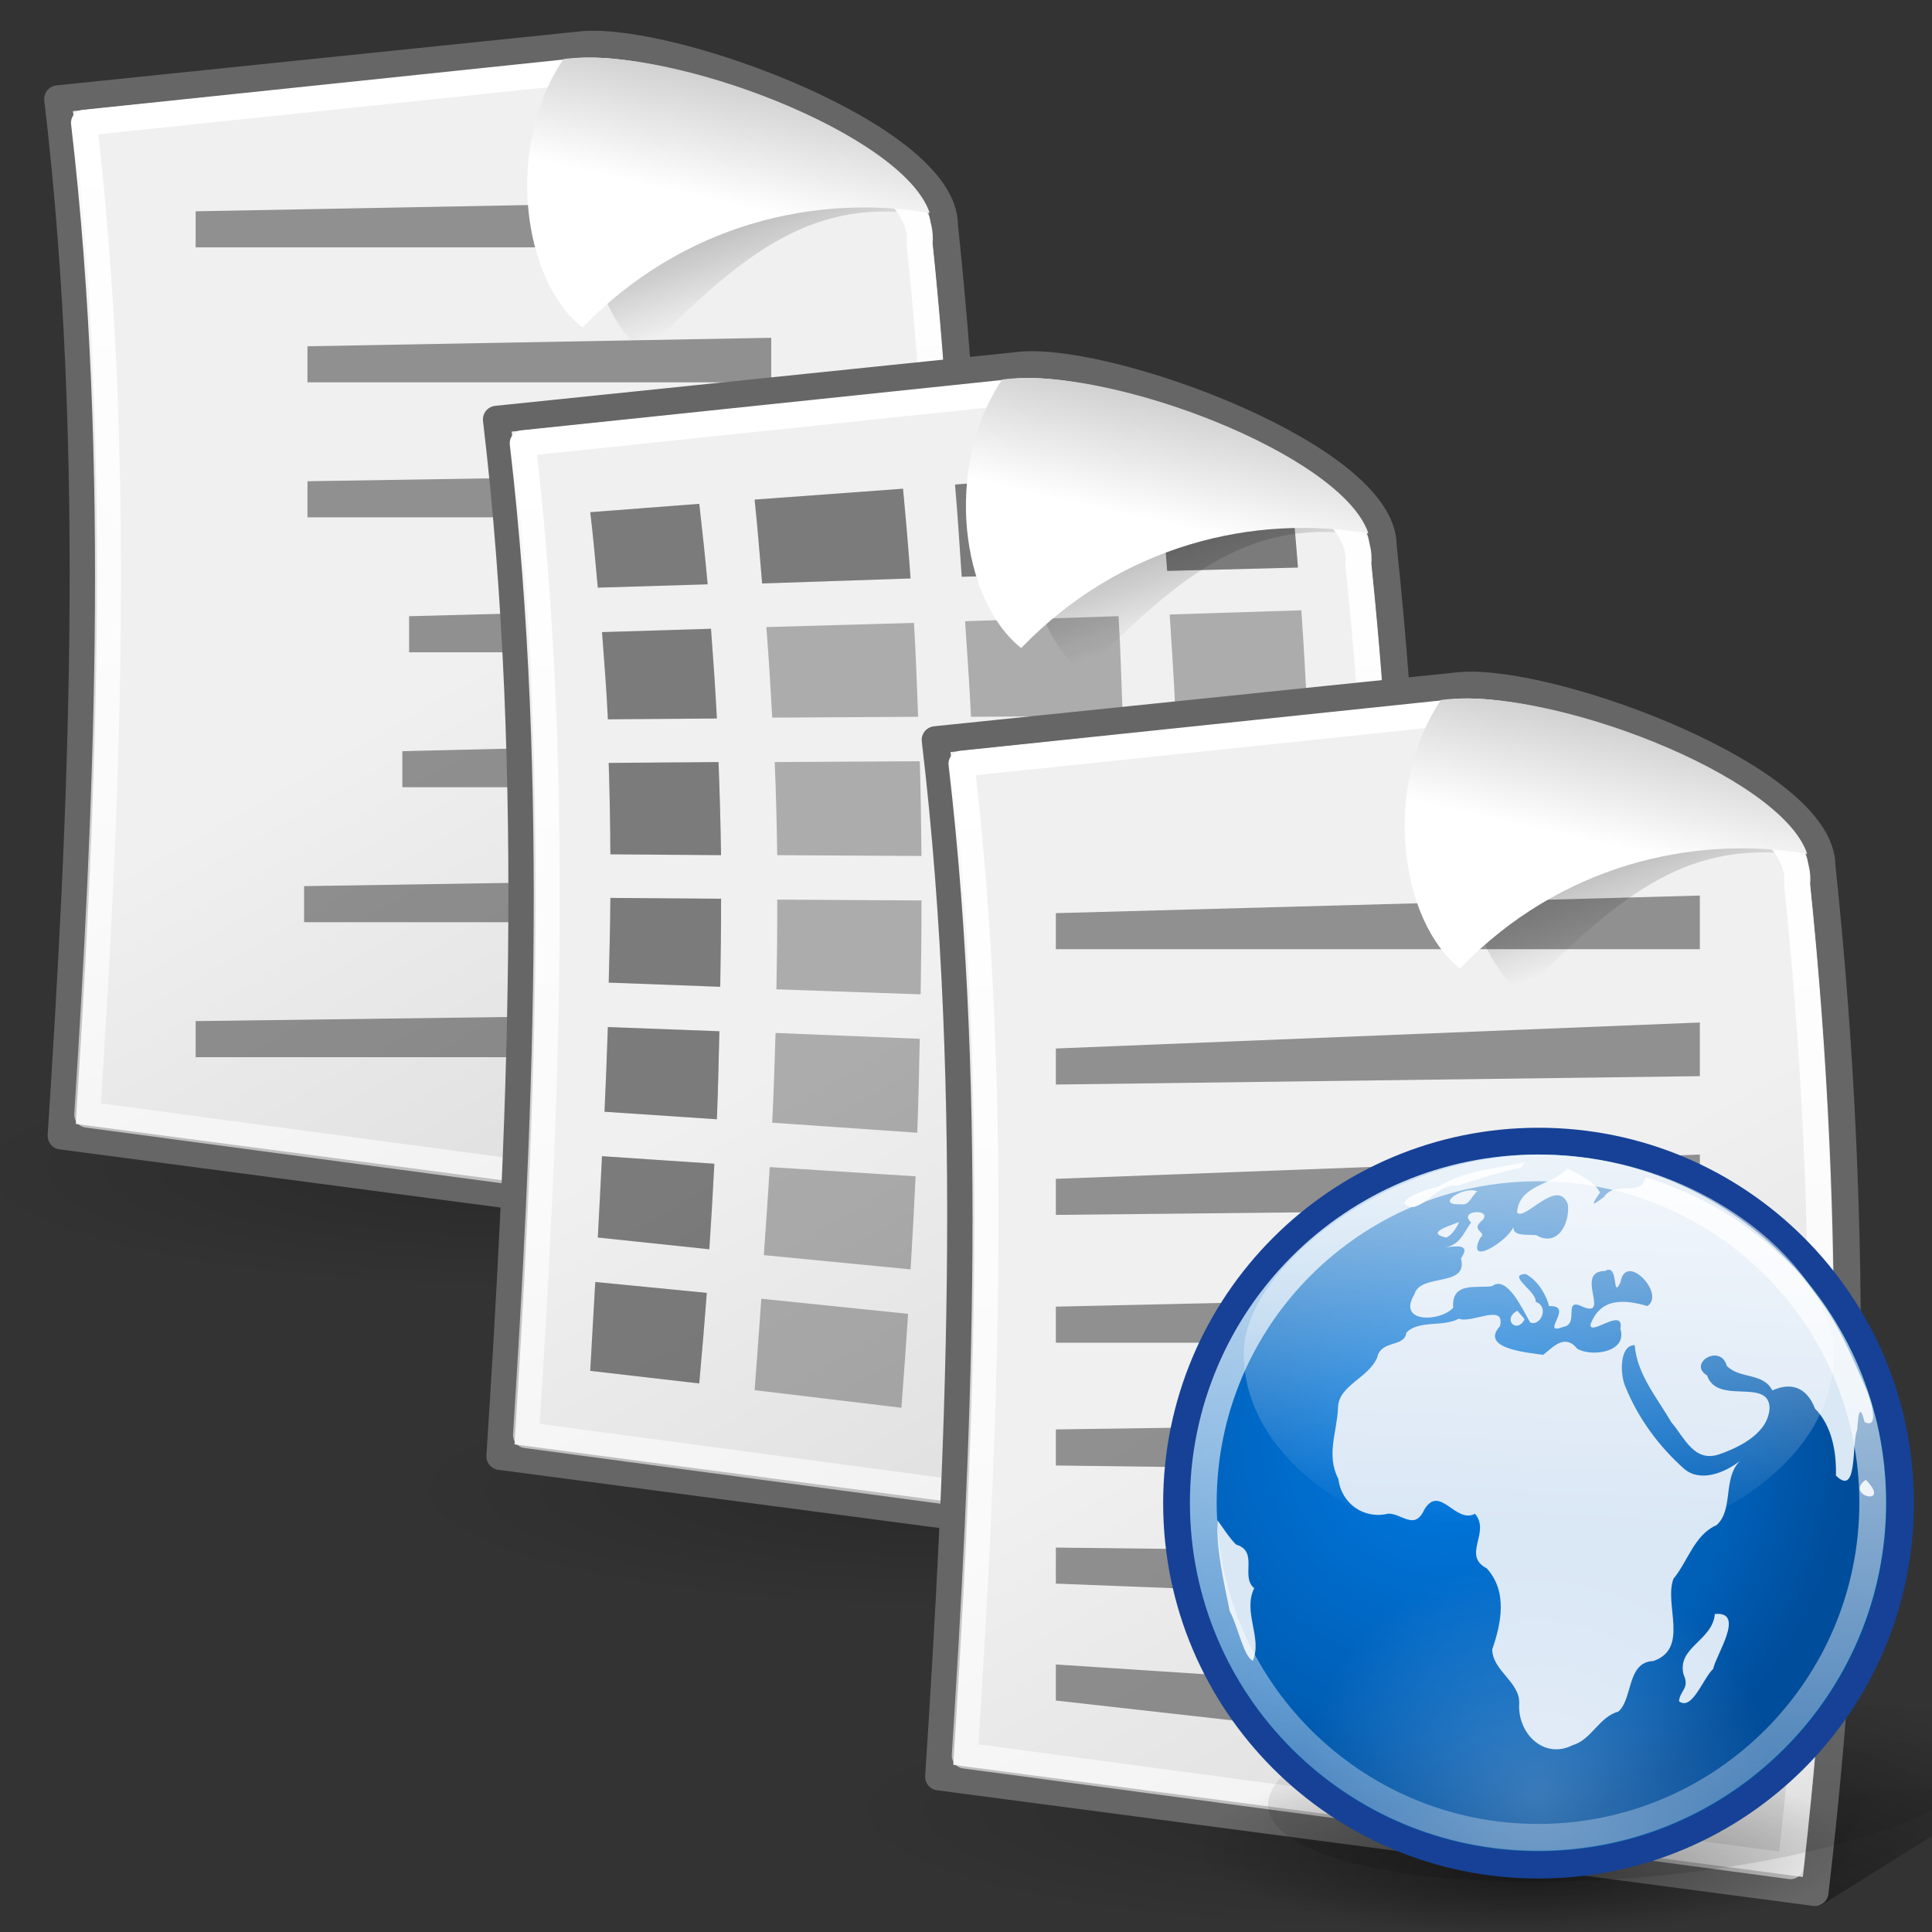 <?xml version="1.0" encoding="UTF-8" standalone="no"?>
<!-- Created with Inkscape (http://www.inkscape.org/) -->

<svg
   xmlns:dc="http://purl.org/dc/elements/1.1/"
   xmlns:cc="http://creativecommons.org/ns#"
   xmlns:rdf="http://www.w3.org/1999/02/22-rdf-syntax-ns#"
   xmlns:svg="http://www.w3.org/2000/svg"
   xmlns="http://www.w3.org/2000/svg"
   xmlns:xlink="http://www.w3.org/1999/xlink"
   xmlns:sodipodi="http://sodipodi.sourceforge.net/DTD/sodipodi-0.dtd"
   xmlns:inkscape="http://www.inkscape.org/namespaces/inkscape"
   width="45"
   height="45"
   id="svg4583"
   version="1.1"
   inkscape:version="0.47+devel r"
   sodipodi:docname="form.svg">
  <rect width="100%" height="100%" fill="#333333" stroke="none"/>
  <defs
     id="defs4585">
    <linearGradient
       y2="10.411"
       x2="84.655"
       y1="19.193"
       x1="80.507"
       gradientUnits="userSpaceOnUse"
       id="linearGradient5892"
       xlink:href="#linearGradient2065"
       inkscape:collect="always" />
    <linearGradient
       y2="34.13"
       x2="82.631"
       y1="-2.787"
       x1="69.606"
       gradientTransform="translate(0.976,-1.952)"
       gradientUnits="userSpaceOnUse"
       id="linearGradient5890"
       xlink:href="#linearGradient2049"
       inkscape:collect="always" />
    <linearGradient
       y2="114.993"
       x2="86"
       y1="65.225"
       x1="57.903"
       gradientUnits="userSpaceOnUse"
       id="linearGradient5888"
       xlink:href="#linearGradient2057"
       inkscape:collect="always" />
    <linearGradient
       id="linearGradient2049"
       inkscape:collect="always">
      <stop
         id="stop2051"
         offset="0"
         style="stop-color:#0a0a0a;stop-opacity:1;" />
      <stop
         id="stop2053"
         offset="1"
         style="stop-color:#0a0a0a;stop-opacity:0;" />
    </linearGradient>
    <linearGradient
       id="linearGradient2057">
      <stop
         id="stop2059"
         offset="0"
         style="stop-color:#f0f0f0;stop-opacity:1;" />
      <stop
         id="stop2061"
         offset="1"
         style="stop-color:#dddddd;stop-opacity:1;" />
    </linearGradient>
    <linearGradient
       id="linearGradient2065">
      <stop
         id="stop2067"
         offset="0"
         style="stop-color:#ffffff;stop-opacity:1;" />
      <stop
         id="stop2069"
         offset="1"
         style="stop-color:#bfbfbf;stop-opacity:1;" />
    </linearGradient>
    <linearGradient
       id="linearGradient5904">
      <stop
         style="stop-color:#000000;stop-opacity:0.198;"
         offset="0"
         id="stop5906" />
      <stop
         style="stop-color:#000000;stop-opacity:0;"
         offset="1"
         id="stop5908" />
    </linearGradient>
    <linearGradient
       id="linearGradient5912"
       inkscape:collect="always">
      <stop
         id="stop5914"
         offset="0"
         style="stop-color:#000000;stop-opacity:1;" />
      <stop
         id="stop5916"
         offset="1"
         style="stop-color:#000000;stop-opacity:0;" />
    </linearGradient>
    <linearGradient
       id="linearGradient4957">
      <stop
         style="stop-color:#ffffff;stop-opacity:1;"
         offset="0"
         id="stop4959" />
      <stop
         style="stop-color:#d0d0d0;stop-opacity:1"
         offset="1"
         id="stop4961" />
    </linearGradient>
    <linearGradient
       id="linearGradient4820"
       inkscape:collect="always">
      <stop
         id="stop4822"
         offset="0"
         style="stop-color:white;stop-opacity:1;" />
      <stop
         id="stop4824"
         offset="1"
         style="stop-color:white;stop-opacity:0.579" />
    </linearGradient>
    <linearGradient
       gradientUnits="userSpaceOnUse"
       y2="41.371"
       x2="7.915"
       y1="3.83"
       x1="7.915"
       id="linearGradient4826-1"
       xlink:href="#linearGradient4820-8"
       inkscape:collect="always" />
    <linearGradient
       gradientTransform="matrix(0.374,0,0,0.378,-1.63,-0.679)"
       y2="114.993"
       x2="86"
       y1="65.225"
       x1="57.903"
       gradientUnits="userSpaceOnUse"
       id="linearGradient4946-8"
       xlink:href="#linearGradient2057-2"
       inkscape:collect="always" />
    <linearGradient
       y2="34.13"
       x2="82.631"
       y1="-2.787"
       x1="69.606"
       gradientTransform="matrix(0.378,0,0,0.366,-1.594,-1.347)"
       gradientUnits="userSpaceOnUse"
       id="linearGradient4943-6"
       xlink:href="#linearGradient2049-0"
       inkscape:collect="always" />
    <linearGradient
       gradientTransform="matrix(0.373,0,0,0.369,-1.51,-0.729)"
       y2="10.411"
       x2="84.655"
       y1="22.462"
       x1="81.894"
       gradientUnits="userSpaceOnUse"
       id="linearGradient4940-7"
       xlink:href="#linearGradient4957-4"
       inkscape:collect="always" />
    <linearGradient
       gradientTransform="matrix(0.369,0,0,0.41,1.02,-3.067)"
       gradientUnits="userSpaceOnUse"
       y2="99.213"
       x2="88.314"
       y1="152.152"
       x1="71.237"
       id="linearGradient5918-7"
       xlink:href="#linearGradient5912-7"
       inkscape:collect="always" />
    <radialGradient
       gradientUnits="userSpaceOnUse"
       gradientTransform="matrix(1,0,0,0.213,0,90.555)"
       r="56.111"
       fy="115.07"
       fx="60.502"
       cy="115.07"
       cx="60.502"
       id="radialGradient5902-9"
       xlink:href="#linearGradient5904-6"
       inkscape:collect="always" />
    <linearGradient
       id="linearGradient2049-0"
       inkscape:collect="always">
      <stop
         id="stop2051-5"
         offset="0"
         style="stop-color:#0a0a0a;stop-opacity:1;" />
      <stop
         id="stop2053-2"
         offset="1"
         style="stop-color:#0a0a0a;stop-opacity:0;" />
    </linearGradient>
    <linearGradient
       id="linearGradient2057-2">
      <stop
         id="stop2059-5"
         offset="0"
         style="stop-color:#f0f0f0;stop-opacity:1;" />
      <stop
         id="stop2061-5"
         offset="1"
         style="stop-color:#dddddd;stop-opacity:1;" />
    </linearGradient>
    <linearGradient
       id="linearGradient5904-6">
      <stop
         style="stop-color:#000000;stop-opacity:0.198;"
         offset="0"
         id="stop5906-2" />
      <stop
         style="stop-color:#000000;stop-opacity:0;"
         offset="1"
         id="stop5908-4" />
    </linearGradient>
    <linearGradient
       id="linearGradient5912-7"
       inkscape:collect="always">
      <stop
         id="stop5914-5"
         offset="0"
         style="stop-color:#000000;stop-opacity:1;" />
      <stop
         id="stop5916-7"
         offset="1"
         style="stop-color:#000000;stop-opacity:0;" />
    </linearGradient>
    <linearGradient
       id="linearGradient4957-4">
      <stop
         style="stop-color:#ffffff;stop-opacity:1;"
         offset="0"
         id="stop4959-9" />
      <stop
         style="stop-color:#d0d0d0;stop-opacity:1"
         offset="1"
         id="stop4961-1" />
    </linearGradient>
    <linearGradient
       id="linearGradient4820-8"
       inkscape:collect="always">
      <stop
         id="stop4822-3"
         offset="0"
         style="stop-color:white;stop-opacity:1;" />
      <stop
         id="stop4824-4"
         offset="1"
         style="stop-color:white;stop-opacity:0.579" />
    </linearGradient>
    <radialGradient
       r="56.443"
       fy="119.526"
       fx="64.842"
       cy="119.526"
       cx="64.842"
       gradientTransform="matrix(0.682,0,0,0.682,23.052,36.749)"
       gradientUnits="userSpaceOnUse"
       id="radialGradient4046"
       xlink:href="#linearGradient4308"
       inkscape:collect="always" />
    <linearGradient
       y2="121.827"
       x2="59.643"
       y1="14.832"
       x1="59.643"
       gradientUnits="userSpaceOnUse"
       id="linearGradient4044"
       xlink:href="#linearGradient4206"
       inkscape:collect="always" />
    <radialGradient
       r="56.443"
       fy="59.985"
       fx="52.664"
       cy="59.985"
       cx="52.664"
       gradientTransform="matrix(1.119,0,0,1.119,-6.269,-7.14)"
       gradientUnits="userSpaceOnUse"
       id="radialGradient4042"
       xlink:href="#linearGradient2087"
       inkscape:collect="always" />
    <linearGradient
       y2="69.196"
       x2="67.07"
       y1="-18.185"
       x1="70.849"
       gradientTransform="matrix(0.243,0,0,0.247,10.634,15.79)"
       gradientUnits="userSpaceOnUse"
       id="linearGradient4034"
       xlink:href="#linearGradient5044"
       inkscape:collect="always" />
    <linearGradient
       inkscape:collect="always"
       id="linearGradient4206">
      <stop
         style="stop-color:#ffffff;stop-opacity:1;"
         offset="0"
         id="stop4208" />
      <stop
         style="stop-color:#ffffff;stop-opacity:0.369"
         offset="1"
         id="stop4210" />
    </linearGradient>
    <linearGradient
       inkscape:collect="always"
       id="linearGradient6534">
      <stop
         style="stop-color:#000000;stop-opacity:0.396"
         offset="0"
         id="stop6536" />
      <stop
         style="stop-color:#000000;stop-opacity:0;"
         offset="1"
         id="stop6538" />
    </linearGradient>
    <linearGradient
       inkscape:collect="always"
       id="linearGradient6519">
      <stop
         style="stop-color:black;stop-opacity:0.392"
         offset="0"
         id="stop6521" />
      <stop
         style="stop-color:#000000;stop-opacity:0;"
         offset="1"
         id="stop6523" />
    </linearGradient>
    <linearGradient
       inkscape:collect="always"
       id="linearGradient5044">
      <stop
         style="stop-color:#ffffff;stop-opacity:1;"
         offset="0"
         id="stop5046" />
      <stop
         style="stop-color:#ffffff;stop-opacity:0;"
         offset="1"
         id="stop5048" />
    </linearGradient>
    <linearGradient
       id="linearGradient4308">
      <stop
         style="stop-color:#ffffff;stop-opacity:0.229;"
         offset="0"
         id="stop4310" />
      <stop
         style="stop-color:#ffffff;stop-opacity:0;"
         offset="1"
         id="stop4312" />
    </linearGradient>
    <linearGradient
       id="linearGradient2087">
      <stop
         style="stop-color:#5ab9ff;stop-opacity:1;"
         offset="0"
         id="stop2089" />
      <stop
         id="stop2816"
         offset="0"
         style="stop-color:#007be4;stop-opacity:1;" />
      <stop
         style="stop-color:#005eb5;stop-opacity:1;"
         offset="0.75"
         id="stop2818" />
      <stop
         style="stop-color:#004d9b;stop-opacity:1;"
         offset="1"
         id="stop2091" />
    </linearGradient>
    <radialGradient
       inkscape:collect="always"
       xlink:href="#linearGradient6519"
       id="radialGradient6525"
       cx="56.109"
       cy="115.142"
       fx="56.109"
       fy="136.469"
       r="54.105"
       gradientTransform="matrix(0.914,2.206993e-7,-4.100829e-8,0.17,4.849,95.596)"
       gradientUnits="userSpaceOnUse" />
    <linearGradient
       inkscape:collect="always"
       xlink:href="#linearGradient6534"
       id="linearGradient6540"
       x1="29.184"
       y1="367.827"
       x2="83.526"
       y2="21.705"
       gradientUnits="userSpaceOnUse" />
    <linearGradient
       gradientUnits="userSpaceOnUse"
       y2="41.371"
       x2="7.915"
       y1="3.83"
       x1="7.915"
       id="linearGradient4826-19"
       xlink:href="#linearGradient4820-7"
       inkscape:collect="always" />
    <linearGradient
       gradientTransform="matrix(0.374,0,0,0.378,-1.63,-0.679)"
       y2="114.993"
       x2="86"
       y1="65.225"
       x1="57.903"
       gradientUnits="userSpaceOnUse"
       id="linearGradient4946-9"
       xlink:href="#linearGradient2057-27"
       inkscape:collect="always" />
    <linearGradient
       y2="34.13"
       x2="82.631"
       y1="-2.787"
       x1="69.606"
       gradientTransform="matrix(0.378,0,0,0.366,-1.594,-1.347)"
       gradientUnits="userSpaceOnUse"
       id="linearGradient4943-0"
       xlink:href="#linearGradient2049-2"
       inkscape:collect="always" />
    <linearGradient
       gradientTransform="matrix(0.373,0,0,0.369,-1.51,-0.729)"
       y2="10.411"
       x2="84.655"
       y1="22.462"
       x1="81.894"
       gradientUnits="userSpaceOnUse"
       id="linearGradient4940-6"
       xlink:href="#linearGradient4957-3"
       inkscape:collect="always" />
    <linearGradient
       gradientTransform="matrix(0.369,0,0,0.41,1.02,-3.067)"
       gradientUnits="userSpaceOnUse"
       y2="99.213"
       x2="88.314"
       y1="152.152"
       x1="71.237"
       id="linearGradient5918-1"
       xlink:href="#linearGradient5912-0"
       inkscape:collect="always" />
    <radialGradient
       gradientUnits="userSpaceOnUse"
       gradientTransform="matrix(1,0,0,0.213,0,90.555)"
       r="56.111"
       fy="115.07"
       fx="60.502"
       cy="115.07"
       cx="60.502"
       id="radialGradient5902-6"
       xlink:href="#linearGradient5904-2"
       inkscape:collect="always" />
    <linearGradient
       id="linearGradient2049-2"
       inkscape:collect="always">
      <stop
         id="stop2051-3"
         offset="0"
         style="stop-color:#0a0a0a;stop-opacity:1;" />
      <stop
         id="stop2053-8"
         offset="1"
         style="stop-color:#0a0a0a;stop-opacity:0;" />
    </linearGradient>
    <linearGradient
       id="linearGradient2057-27">
      <stop
         id="stop2059-3"
         offset="0"
         style="stop-color:#f0f0f0;stop-opacity:1;" />
      <stop
         id="stop2061-3"
         offset="1"
         style="stop-color:#dddddd;stop-opacity:1;" />
    </linearGradient>
    <linearGradient
       id="linearGradient5904-2">
      <stop
         style="stop-color:#000000;stop-opacity:0.198;"
         offset="0"
         id="stop5906-1" />
      <stop
         style="stop-color:#000000;stop-opacity:0;"
         offset="1"
         id="stop5908-3" />
    </linearGradient>
    <linearGradient
       id="linearGradient5912-0"
       inkscape:collect="always">
      <stop
         id="stop5914-9"
         offset="0"
         style="stop-color:#000000;stop-opacity:1;" />
      <stop
         id="stop5916-5"
         offset="1"
         style="stop-color:#000000;stop-opacity:0;" />
    </linearGradient>
    <linearGradient
       id="linearGradient4957-3">
      <stop
         style="stop-color:#ffffff;stop-opacity:1;"
         offset="0"
         id="stop4959-7" />
      <stop
         style="stop-color:#d0d0d0;stop-opacity:1"
         offset="1"
         id="stop4961-8" />
    </linearGradient>
    <linearGradient
       id="linearGradient4820-7"
       inkscape:collect="always">
      <stop
         id="stop4822-5"
         offset="0"
         style="stop-color:white;stop-opacity:1;" />
      <stop
         id="stop4824-1"
         offset="1"
         style="stop-color:white;stop-opacity:0.579" />
    </linearGradient>
    <linearGradient
       inkscape:collect="always"
       xlink:href="#linearGradient5912"
       id="linearGradient5381"
       gradientUnits="userSpaceOnUse"
       gradientTransform="matrix(0.369,0,0,0.41,1.02,-3.067)"
       x1="71.237"
       y1="152.152"
       x2="88.314"
       y2="99.213" />
    <radialGradient
       inkscape:collect="always"
       xlink:href="#linearGradient5904"
       id="radialGradient5383"
       gradientUnits="userSpaceOnUse"
       gradientTransform="matrix(1,0,0,0.213,0,90.555)"
       cx="60.502"
       cy="115.07"
       fx="60.502"
       fy="115.07"
       r="56.111" />
    <linearGradient
       inkscape:collect="always"
       xlink:href="#linearGradient2057"
       id="linearGradient5385"
       gradientUnits="userSpaceOnUse"
       gradientTransform="matrix(0.374,0,0,0.378,-1.63,-0.679)"
       x1="57.903"
       y1="65.225"
       x2="86"
       y2="114.993" />
    <linearGradient
       inkscape:collect="always"
       xlink:href="#linearGradient2049"
       id="linearGradient5387"
       gradientUnits="userSpaceOnUse"
       gradientTransform="matrix(0.378,0,0,0.366,-1.594,-1.347)"
       x1="69.606"
       y1="-2.787"
       x2="82.631"
       y2="34.13" />
    <linearGradient
       inkscape:collect="always"
       xlink:href="#linearGradient4820"
       id="linearGradient5389"
       gradientUnits="userSpaceOnUse"
       x1="7.915"
       y1="3.83"
       x2="7.915"
       y2="41.371" />
    <linearGradient
       inkscape:collect="always"
       xlink:href="#linearGradient4957"
       id="linearGradient5391"
       gradientUnits="userSpaceOnUse"
       gradientTransform="matrix(0.373,0,0,0.369,-1.51,-0.729)"
       x1="81.894"
       y1="22.462"
       x2="84.655"
       y2="10.411" />
  </defs>
  <sodipodi:namedview
     id="base"
     pagecolor="#ffffff"
     bordercolor="#666666"
     borderopacity="1.0"
     inkscape:pageopacity="0.0"
     inkscape:pageshadow="2"
     inkscape:zoom="7.919596"
     inkscape:cx="10.166696"
     inkscape:cy="4.6236876"
     inkscape:document-units="px"
     inkscape:current-layer="layer1-5"
     showgrid="false"
     inkscape:window-width="1440"
     inkscape:window-height="825"
     inkscape:window-x="0"
     inkscape:window-y="24"
     inkscape:window-maximized="1" />
  <g
     inkscape:label="Layer 1"
     inkscape:groupmode="layer"
     id="layer1"
     transform="translate(0,-1007.362)">
    <g
       transform="matrix(0.625,0,0,0.625,-0.846,1007.453)"
       inkscape:label="Layer 1"
       id="g5353">
      <path
         inkscape:connector-curvature="0"
         style="fill:url(#linearGradient5381);fill-opacity:1;fill-rule:evenodd;stroke:none"
         d="m 36.48,47 11.52,-7.2 L 30,36 36.48,47 z"
         id="path5355" />
      <path
         sodipodi:type="arc"
         style="color:#000000;fill:url(#radialGradient5383);fill-opacity:1;fill-rule:evenodd;stroke:none;stroke-width:2;marker:none;visibility:visible;display:inline;overflow:visible"
         id="path5357"
         sodipodi:cx="60.502419"
         sodipodi:cy="115.07005"
         sodipodi:rx="56.111115"
         sodipodi:ry="11.954107"
         d="m 116.614,115.07 c 0,6.602 -25.122,11.954 -56.111,11.954 -30.989,0 -56.111,-5.352 -56.111,-11.954 0,-6.602 25.122,-11.954 56.111,-11.954 30.989,0 56.111,5.352 56.111,11.954 z"
         transform="matrix(0.374,0,0,0.375,-1.643,0.305)" />
      <path
         inkscape:connector-curvature="0"
         style="fill:url(#linearGradient5385);fill-opacity:1;fill-rule:evenodd;stroke:#666666;stroke-width:1.018;stroke-linecap:round;stroke-linejoin:round;stroke-miterlimit:4;stroke-opacity:1;stroke-dasharray:none"
         d="M 3.638,42.183 C 4.369,30.87 5.101,16.946 3.509,3.543 L 23.123,1.52 c 3.441,-0.239 13.42,3.459 13.42,6.723 1.462,13.794 1.118,26.543 -0.258,38.248 L 3.638,42.183 z"
         id="path5359"
         sodipodi:nodetypes="cccccc" />
      <path
         style="opacity:0.402;fill:#000000;fill-opacity:1;stroke:none"
         d="m 8.645,7.729 16.778,-0.316 0,1.66 -16.778,0 0,-1.344 z"
         id="path5426"
         sodipodi:nodetypes="ccccc"
         inkscape:connector-curvature="0" />
      <path
         inkscape:connector-curvature="0"
         style="fill:url(#linearGradient5387);fill-opacity:1;fill-rule:evenodd;stroke:none"
         d="M 24.653,3.074 C 22.414,6.341 23.11,11.251 25.371,13 29.153,9.165 31.696,7.163 36,7.879 33.707,4.844 28.691,2.553 24.653,3.074 z"
         id="path5361"
         sodipodi:nodetypes="cccc" />
      <path
         inkscape:connector-curvature="0"
         sodipodi:nodetypes="ccccc"
         id="path5428"
         d="m 12.812,12.759 17.283,-0.316 0,1.66 -17.283,0 0,-1.344 z"
         style="opacity:0.402;fill:#000000;fill-opacity:1;stroke:none" />
      <path
         inkscape:connector-curvature="0"
         style="fill:none;stroke:url(#linearGradient5389);stroke-width:0.967;stroke-linecap:round;stroke-linejoin:round;stroke-miterlimit:4;stroke-opacity:1;stroke-dasharray:none"
         d="M 4.605,41.395 C 5.294,30.572 5.984,17.251 4.483,4.43 L 22.973,2.494 C 26.728,2.265 36.017,5.803 35.623,8.926 37.002,22.122 36.678,34.319 35.38,45.517 L 4.605,41.395 z"
         id="path5377"
         sodipodi:nodetypes="cccccc" />
      <path
         style="opacity:0.402;fill:#000000;fill-opacity:1;stroke:none"
         d="m 12.812,17.789 19.808,-0.316 0,1.66 -19.808,0 0,-1.344 z"
         id="path5430"
         sodipodi:nodetypes="ccccc"
         inkscape:connector-curvature="0" />
      <path
         inkscape:connector-curvature="0"
         style="fill:url(#linearGradient5391);fill-opacity:1;fill-rule:evenodd;stroke:none"
         d="M 22.352,2.055 C 20.142,5.348 20.829,10.298 23.06,12.062 26.794,8.195 31.751,7.069 36,7.791 35.024,4.86 26.338,1.529 22.352,2.055 z"
         id="path5379"
         sodipodi:nodetypes="cccc" />
      <path
         inkscape:connector-curvature="0"
         sodipodi:nodetypes="ccccc"
         id="path5432"
         d="m 16.6,22.819 11.98,-0.316 0,1.66 -11.98,0 0,-1.344 z"
         style="opacity:0.402;fill:#000000;fill-opacity:1;stroke:none" />
      <path
         style="opacity:0.402;fill:#000000;fill-opacity:1;stroke:none"
         d="m 16.348,27.848 13.242,-0.316 0,1.66 -13.242,0 0,-1.344 z"
         id="path5434"
         sodipodi:nodetypes="ccccc"
         inkscape:connector-curvature="0" />
      <path
         inkscape:connector-curvature="0"
         sodipodi:nodetypes="ccccc"
         id="path5436"
         d="m 12.686,32.878 19.935,-0.316 0,1.66 -19.935,0 0,-1.344 z"
         style="opacity:0.402;fill:#000000;fill-opacity:1;stroke:none" />
      <path
         style="opacity:0.402;fill:#000000;fill-opacity:1;stroke:none"
         d="m 8.645,37.908 23.975,-0.316 0,1.66 -23.975,0 0,-1.344 z"
         id="path5438"
         sodipodi:nodetypes="ccccc"
         inkscape:connector-curvature="0" />
    </g>
    <g
       id="layer1-0"
       inkscape:label="Layer 1"
       transform="matrix(0.625,0,0,0.625,9.373,1014.917)">
      <path
         id="path5910-3"
         d="m 36.48,47 11.52,-7.2 L 30,36 36.48,47 z"
         style="fill:url(#linearGradient5918-7);fill-opacity:1;fill-rule:evenodd;stroke:none"
         inkscape:connector-curvature="0" />
      <path
         transform="matrix(0.374,0,0,0.375,-1.643,0.305)"
         d="m 116.614,115.07 c 0,6.602 -25.122,11.954 -56.111,11.954 -30.989,0 -56.111,-5.352 -56.111,-11.954 0,-6.602 25.122,-11.954 56.111,-11.954 30.989,0 56.111,5.352 56.111,11.954 z"
         sodipodi:ry="11.954107"
         sodipodi:rx="56.111115"
         sodipodi:cy="115.07005"
         sodipodi:cx="60.502419"
         id="path5894-2"
         style="color:#000000;fill:url(#radialGradient5902-9);fill-opacity:1;fill-rule:evenodd;stroke:none;stroke-width:2;marker:none;visibility:visible;display:inline;overflow:visible"
         sodipodi:type="arc" />
      <path
         sodipodi:nodetypes="cccccc"
         id="path1306-8"
         d="M 3.638,42.183 C 4.369,30.87 5.101,16.946 3.509,3.543 L 23.123,1.52 c 3.441,-0.239 13.42,3.459 13.42,6.723 1.462,13.794 1.118,26.543 -0.258,38.248 L 3.638,42.183 z"
         style="fill:url(#linearGradient4946-8);fill-opacity:1;fill-rule:evenodd;stroke:#666666;stroke-width:1.018;stroke-linecap:round;stroke-linejoin:round;stroke-miterlimit:4;stroke-opacity:1;stroke-dasharray:none"
         inkscape:connector-curvature="0" />
      <path
         sodipodi:nodetypes="cccc"
         id="path2039-7"
         d="M 24.653,3.074 C 22.414,6.341 23.11,11.251 25.371,13 29.153,9.165 31.696,7.163 36,7.879 33.707,4.844 28.691,2.553 24.653,3.074 z"
         style="fill:url(#linearGradient4943-6);fill-opacity:1;fill-rule:evenodd;stroke:none"
         inkscape:connector-curvature="0" />
      <path
         id="rect3957"
         d="m 33,5.031 -4.812,0.375 C 28.306,6.723 28.41,7.947 28.5,9.188 l 4.875,-0.125 C 33.266,7.724 33.157,6.393 33,5.031 z m -6.75,0.5 -5.656,0.438 c 0.107,1.19 0.168,2.311 0.25,3.438 L 26.562,9.25 C 26.472,8.015 26.37,6.777 26.25,5.531 z M 18.656,6.125 13.125,6.531 c 0.116,1.087 0.191,2.095 0.281,3.125 L 18.938,9.469 C 18.857,8.353 18.763,7.25 18.656,6.125 z M 11.062,6.688 7,7 C 7.116,7.953 7.195,8.879 7.281,9.812 L 11.375,9.688 c -0.089,-0.999 -0.197,-1.994 -0.312,-3 z M 33.5,10.656 28.594,10.812 c 0.083,1.287 0.165,2.529 0.219,3.75 l 4.906,-0.031 C 33.667,13.254 33.59,11.952 33.5,10.656 z m -6.812,0.219 -5.719,0.188 c 0.078,1.225 0.168,2.398 0.219,3.562 l 5.656,-0.031 C 26.792,13.363 26.766,12.121 26.688,10.875 z m -7.625,0.25 -5.5,0.156 c 0.09,1.161 0.159,2.273 0.219,3.375 l 5.438,-0.031 c -0.047,-1.156 -0.084,-2.33 -0.156,-3.5 z m -7.562,0.219 -4.062,0.125 c 0.084,1.099 0.169,2.174 0.219,3.25 l 4.062,-0.031 C 11.663,13.576 11.585,12.468 11.5,11.344 z m 22.25,4.844 -4.875,0.031 c 0.043,1.231 0.077,2.472 0.094,3.656 l 4.875,0.031 C 33.837,18.676 33.786,17.432 33.75,16.188 z M 26.906,16.219 21.25,16.25 c 0.041,1.218 0.049,2.421 0.062,3.594 L 27,19.875 c -0.016,-1.21 -0.054,-2.428 -0.094,-3.656 z m -7.625,0.062 -5.406,0.031 c 0.05,1.173 0.075,2.342 0.094,3.469 l 5.375,0.031 c -0.013,-1.166 -0.026,-2.347 -0.062,-3.531 z m -7.5,0.031 -4.094,0.031 C 7.724,17.487 7.745,18.627 7.75,19.75 l 4.125,0.031 C 11.858,18.637 11.826,17.475 11.781,16.312 z M 7.75,21.375 c -0.007,1.055 -0.035,2.114 -0.062,3.156 l 4.156,0.156 C 11.861,23.605 11.88,22.509 11.875,21.406 L 7.75,21.375 z m 6.219,0.062 c 0.005,1.125 -0.01,2.242 -0.031,3.344 l 5.375,0.188 c 0.018,-1.154 0.034,-2.323 0.031,-3.5 l -5.375,-0.031 z m 7.344,0.031 c 0.002,1.197 -0.009,2.388 -0.031,3.562 L 27,25.25 c 0.016,-1.237 0.007,-2.488 0,-3.75 l -5.688,-0.031 z m 7.656,0.062 c 0.005,1.274 -0.01,2.534 -0.031,3.781 L 33.781,25.5 c 0.031,-1.305 0.057,-2.619 0.062,-3.938 l -4.875,-0.031 z M 7.656,26.188 c -0.037,1.058 -0.075,2.107 -0.125,3.156 l 4.188,0.281 c 0.047,-1.079 0.065,-2.176 0.094,-3.281 L 7.656,26.188 z m 6.25,0.219 c -0.033,1.115 -0.07,2.226 -0.125,3.344 l 5.406,0.375 c 0.045,-1.153 0.066,-2.318 0.094,-3.5 l -5.375,-0.219 z M 21.25,26.688 c -0.033,1.183 -0.073,2.375 -0.125,3.562 l 5.75,0.375 c 0.044,-1.223 0.068,-2.464 0.094,-3.719 L 21.25,26.688 z m 7.656,0.281 c -0.032,1.26 -0.072,2.518 -0.125,3.781 l 4.812,0.312 c 0.058,-1.298 0.116,-2.599 0.156,-3.906 l -4.844,-0.188 z M 7.438,31 c -0.053,1.011 -0.099,2.023 -0.156,3.031 l 4.156,0.438 c 0.071,-1.052 0.131,-2.104 0.188,-3.188 L 7.438,31 z m 6.25,0.406 c -0.06,1.055 -0.145,2.2 -0.219,3.281 l 5.469,0.531 C 19.006,34.078 19.071,32.927 19.125,31.75 l -5.438,-0.344 z m 7.375,0.5 c -0.057,1.137 -0.149,2.366 -0.219,3.531 l 5.781,0.594 c 0.07,-1.228 0.133,-2.481 0.188,-3.75 l -5.75,-0.375 z m 7.656,0.5 c -0.059,1.226 -0.146,2.554 -0.219,3.812 l 4.812,0.469 c 0.075,-1.323 0.154,-2.641 0.219,-3.969 l -4.812,-0.312 z M 7.188,35.688 C 7.125,36.79 7.059,37.895 7,39 l 4.062,0.469 c 0.097,-1.096 0.196,-2.234 0.281,-3.375 L 7.188,35.688 z m 6.188,0.625 c -0.082,1.138 -0.159,2.217 -0.25,3.406 l 5.469,0.656 c 0.088,-1.139 0.172,-2.314 0.25,-3.5 L 13.375,36.312 z m 7.375,0.75 c -0.074,1.182 -0.136,2.297 -0.219,3.531 l 5.75,0.688 c 0.088,-1.183 0.172,-2.394 0.25,-3.625 L 20.75,37.062 z m 7.656,0.781 C 28.332,39.066 28.27,40.223 28.188,41.5 L 33,42.062 c 0.073,-1.249 0.146,-2.5 0.219,-3.75 l -4.812,-0.469 z"
         style="opacity:0.682;fill:#000000;fill-opacity:0.416;stroke:none"
         inkscape:connector-curvature="0" />
      <path
         sodipodi:nodetypes="cccccc"
         id="path3945-4"
         d="M 4.605,41.395 C 5.294,30.572 5.984,17.251 4.483,4.43 L 22.973,2.494 C 26.728,2.265 36.017,5.803 35.623,8.926 37.002,22.122 36.678,34.319 35.38,45.517 L 4.605,41.395 z"
         style="fill:none;stroke:url(#linearGradient4826-1);stroke-width:0.967;stroke-linecap:round;stroke-linejoin:round;stroke-miterlimit:4;stroke-opacity:1;stroke-dasharray:none"
         inkscape:connector-curvature="0" />
      <path
         sodipodi:nodetypes="cccccccccccccccccccccccccccccccccccccccccccccccccc"
         id="path5751"
         d="m 33,5.031 -4.812,0.375 C 28.306,6.723 28.41,7.947 28.5,9.188 l 4.875,-0.125 C 33.266,7.724 33.157,6.393 33,5.031 z m -6.75,0.5 -5.656,0.438 c 0.107,1.19 0.168,2.311 0.25,3.438 L 26.562,9.25 C 26.472,8.015 26.37,6.777 26.25,5.531 z M 18.656,6.125 13.125,6.531 c 0.116,1.087 0.191,2.095 0.281,3.125 L 18.938,9.469 C 18.857,8.353 18.763,7.25 18.656,6.125 z M 11.062,6.688 7,7 C 7.116,7.953 7.195,8.879 7.281,9.812 L 11.375,9.688 c -0.089,-0.999 -0.197,-1.994 -0.312,-3 z m 0.438,4.656 -4.062,0.125 c 0.084,1.099 0.169,2.174 0.219,3.25 l 4.062,-0.031 C 11.663,13.576 11.585,12.468 11.5,11.344 z M 11.781,16.312 7.688,16.344 C 7.724,17.487 7.745,18.627 7.75,19.75 l 4.125,0.031 C 11.858,18.637 11.826,17.475 11.781,16.312 z M 7.75,21.375 c -0.007,1.055 -0.035,2.114 -0.062,3.156 l 4.156,0.156 C 11.861,23.605 11.88,22.509 11.875,21.406 L 7.75,21.375 z m -0.094,4.812 c -0.037,1.058 -0.075,2.107 -0.125,3.156 l 4.188,0.281 c 0.047,-1.079 0.065,-2.176 0.094,-3.281 L 7.656,26.188 z M 7.438,31 c -0.053,1.011 -0.099,2.023 -0.156,3.031 l 4.156,0.438 c 0.071,-1.052 0.131,-2.104 0.188,-3.188 L 7.438,31 z m -0.25,4.688 C 7.125,36.79 7.059,37.895 7,39 l 4.062,0.469 c 0.097,-1.096 0.196,-2.234 0.281,-3.375 L 7.188,35.688 z"
         style="opacity:0.682;fill:#000000;fill-opacity:0.416;stroke:none"
         inkscape:connector-curvature="0" />
      <path
         sodipodi:nodetypes="cccc"
         id="path2037-6"
         d="M 22.352,2.055 C 20.142,5.348 20.829,10.298 23.06,12.062 26.794,8.195 31.751,7.069 36,7.791 35.024,4.86 26.338,1.529 22.352,2.055 z"
         style="fill:url(#linearGradient4940-7);fill-opacity:1;fill-rule:evenodd;stroke:none"
         inkscape:connector-curvature="0" />
    </g>
    <g
       id="layer1-5"
       inkscape:label="Layer 1"
       transform="matrix(0.625,0,0,0.625,19.593,1022.381)">
      <path
         id="path5910-0"
         d="m 36.48,47 11.52,-7.2 L 30,36 36.48,47 z"
         style="fill:url(#linearGradient5918-1);fill-opacity:1;fill-rule:evenodd;stroke:none"
         inkscape:connector-curvature="0" />
      <path
         transform="matrix(0.374,0,0,0.375,-1.643,0.305)"
         d="m 116.614,115.07 c 0,6.602 -25.122,11.954 -56.111,11.954 -30.989,0 -56.111,-5.352 -56.111,-11.954 0,-6.602 25.122,-11.954 56.111,-11.954 30.989,0 56.111,5.352 56.111,11.954 z"
         sodipodi:ry="11.954107"
         sodipodi:rx="56.111115"
         sodipodi:cy="115.07005"
         sodipodi:cx="60.502419"
         id="path5894-9"
         style="color:#000000;fill:url(#radialGradient5902-6);fill-opacity:1;fill-rule:evenodd;stroke:none;stroke-width:2;marker:none;visibility:visible;display:inline;overflow:visible"
         sodipodi:type="arc" />
      <path
         sodipodi:nodetypes="cccccc"
         id="path1306-4"
         d="M 3.638,42.183 C 4.369,30.87 5.101,16.946 3.509,3.543 L 23.123,1.52 c 3.441,-0.239 13.42,3.459 13.42,6.723 1.462,13.794 1.118,26.543 -0.258,38.248 L 3.638,42.183 z"
         style="fill:url(#linearGradient4946-9);fill-opacity:1;fill-rule:evenodd;stroke:#666666;stroke-width:1.018;stroke-linecap:round;stroke-linejoin:round;stroke-miterlimit:4;stroke-opacity:1;stroke-dasharray:none"
         inkscape:connector-curvature="0" />
      <path
         sodipodi:nodetypes="cccc"
         id="path2039-9"
         d="M 24.653,3.074 C 22.414,6.341 23.11,11.251 25.371,13 29.153,9.165 31.696,7.163 36,7.879 33.707,4.844 28.691,2.553 24.653,3.074 z"
         style="fill:url(#linearGradient4943-0);fill-opacity:1;fill-rule:evenodd;stroke:none"
         inkscape:connector-curvature="0" />
      <path
         style="opacity:0.402;fill:#000000;fill-opacity:1;stroke:none"
         d="m 8,10 24,-0.656 0,2 -24,0 L 8,10 z"
         id="path4826-6"
         sodipodi:nodetypes="ccccc"
         inkscape:connector-curvature="0" />
      <path
         style="opacity:0.402;fill:#000000;fill-opacity:1;stroke:none"
         d="m 8,15.044 24,-0.969 0,2 -24,0.312 0,-1.344 z"
         id="path4828-8"
         sodipodi:nodetypes="ccccc"
         inkscape:connector-curvature="0" />
      <path
         style="opacity:0.402;fill:#000000;fill-opacity:1;stroke:none"
         d="m 8,19.901 24,-0.906 0,2 -24,0.25 0,-1.344 z"
         id="path4830-2"
         sodipodi:nodetypes="ccccc"
         inkscape:connector-curvature="0" />
      <path
         style="opacity:0.402;fill:#000000;fill-opacity:1;stroke:none"
         d="m 8,24.664 14,-0.316 0,1.66 -14,0 0,-1.344 z"
         id="path4832-4"
         sodipodi:nodetypes="ccccc"
         inkscape:connector-curvature="0" />
      <path
         style="opacity:0.402;fill:#000000;fill-opacity:1;stroke:none"
         d="m 8,29.24 24,-0.344 0,2 -24,-0.312 0,-1.344 z"
         id="path4834-6"
         sodipodi:nodetypes="ccccc"
         inkscape:connector-curvature="0" />
      <path
         style="opacity:0.402;fill:#000000;fill-opacity:1;stroke:none"
         d="m 8,33.643 24,0.281 0,2 -24,-0.938 0,-1.344 z"
         id="path4836-5"
         sodipodi:nodetypes="ccccc"
         inkscape:connector-curvature="0" />
      <path
         sodipodi:nodetypes="ccccc"
         id="rect3950-3"
         d="m 8,38 14,0.918 0,2 L 8,39.344 8,38 z"
         style="opacity:0.402;fill:#000000;fill-opacity:1;stroke:none"
         inkscape:connector-curvature="0" />
      <path
         sodipodi:nodetypes="cccccc"
         id="path3945-47"
         d="M 4.605,41.395 C 5.294,30.572 5.984,17.251 4.483,4.43 L 22.973,2.494 C 26.728,2.265 36.017,5.803 35.623,8.926 37.002,22.122 36.678,34.319 35.38,45.517 L 4.605,41.395 z"
         style="fill:none;stroke:url(#linearGradient4826-19);stroke-width:0.967;stroke-linecap:round;stroke-linejoin:round;stroke-miterlimit:4;stroke-opacity:1;stroke-dasharray:none"
         inkscape:connector-curvature="0" />
      <path
         sodipodi:nodetypes="cccc"
         id="path2037-4"
         d="M 22.352,2.055 C 20.142,5.348 20.829,10.298 23.06,12.062 26.794,8.195 31.751,7.069 36,7.791 35.024,4.86 26.338,1.529 22.352,2.055 z"
         style="fill:url(#linearGradient4940-6);fill-opacity:1;fill-rule:evenodd;stroke:none"
         inkscape:connector-curvature="0" />
      <path
         transform="matrix(0.231,0,-0.063,0.069,18.344,37.313)"
         d="m 123.749,70.849 c 0,31.173 -25.27,56.443 -56.443,56.443 -31.173,0 -56.443,-25.27 -56.443,-56.443 0,-31.173 25.27,-56.443 56.443,-56.443 31.173,0 56.443,25.27 56.443,56.443 z"
         sodipodi:ry="56.442806"
         sodipodi:rx="56.442806"
         sodipodi:cy="70.848709"
         sodipodi:cx="67.306274"
         id="path6532"
         style="color:#000000;fill:url(#linearGradient6540);fill-opacity:1;fill-rule:evenodd;stroke:none;stroke-width:3;marker:none;visibility:visible;display:inline;overflow:visible"
         sodipodi:type="arc" />
      <path
         transform="matrix(0.251,0,0,0.352,11.498,4.278)"
         d="m 110.215,115.142 c 0,5.072 -24.224,9.185 -54.105,9.185 -29.882,0 -54.105,-4.112 -54.105,-9.185 0,-5.072 24.224,-9.185 54.105,-9.185 29.882,0 54.105,4.112 54.105,9.185 z"
         sodipodi:ry="9.1845608"
         sodipodi:rx="54.105412"
         sodipodi:cy="115.14162"
         sodipodi:cx="56.109314"
         id="path5065"
         style="color:#000000;fill:url(#radialGradient6525);fill-opacity:1;fill-rule:evenodd;stroke:none;stroke-width:3;marker:none;visibility:visible;display:inline;overflow:visible"
         sodipodi:type="arc" />
      <path
         transform="matrix(0.239,0,0,0.239,9.902,15.054)"
         d="m 123.749,70.849 c 0,31.173 -25.27,56.443 -56.443,56.443 -31.173,0 -56.443,-25.27 -56.443,-56.443 0,-31.173 25.27,-56.443 56.443,-56.443 31.173,0 56.443,25.27 56.443,56.443 z"
         sodipodi:ry="56.442806"
         sodipodi:rx="56.442806"
         sodipodi:cy="70.848709"
         sodipodi:cx="67.306274"
         id="path1359"
         style="color:#000000;fill:url(#radialGradient4042);fill-opacity:1;fill-rule:evenodd;stroke:#164196;stroke-width:4.181;stroke-linecap:round;stroke-linejoin:round;stroke-miterlimit:4;stroke-opacity:1;stroke-dasharray:none;stroke-dashoffset:0;marker:none;visibility:visible;display:inline;overflow:visible"
         sodipodi:type="arc" />
      <g
         style="fill:#dae7f5;fill-opacity:1"
         transform="matrix(0.237,0,0,0.243,9.321,15.529)"
         inkscape:label="Layer 1"
         id="g2125">
        <path
           id="path4290"
           style="fill:#dae7f5;fill-opacity:1;fill-rule:evenodd;stroke:none"
           d="m 68.096,15.456 c -4.609,1.006 -9.538,1.256 -13.653,3.78 -1.594,0.13 -8.034,2.657 -3.736,3.095 2.662,-0.756 3.899,-3.524 6.872,-3.292 3.191,-0.949 6.473,-2.079 9.952,-2.743 0.359,-0.167 0.366,-0.563 0.566,-0.841 z m 6.786,0.893 c -2.303,2.648 -7.612,2.48 -7.929,6.793 1.085,1.492 6.425,-5.529 7.995,-1.192 0.309,2.907 -1.628,6.578 -4.985,4.683 -1.629,-0.136 -3.657,0.199 -3.59,-1.259 -0.845,2.138 -7.58,6.276 -5.215,1.666 1.228,-0.923 -1.719,-1.091 0.306,-2.677 1.792,-1.82 -3.895,-1.648 -1.742,0.315 -1.248,1.72 -1.81,3.55 -4.262,3.849 2.093,-0.234 4.268,-0.572 2.663,1.662 1.212,4.553 -6.396,2.176 -7.329,5.536 -2.766,4.451 4.143,4.216 6.115,2.023 -0.333,-4.116 3.903,-2.901 6.125,-3.308 2.335,-1.733 4.8,3.628 5.956,5.545 1.515,0.799 3.177,-2.333 0.87,-3.143 0.274,-1.539 -4.681,-4.143 -1.545,-4.255 2.096,1.115 3.275,3.424 3.67,4.928 4.177,-0.189 -1.717,4.638 2.292,3.17 2.541,-0.455 -0.274,-4.692 3.099,-3.03 4.262,1.637 -1.464,-5.5 3.402,-5.53 2.261,-1.335 1.048,4.639 2.44,1.719 0.79,-4.731 7.118,1.764 4.234,3.658 -3.667,-1.02 -7.36,-1.317 -8.948,2.812 -0.222,1.944 5.34,-2.805 4.691,0.663 1.172,3.678 -4.603,4.348 -6.781,3.073 -2.003,-2.411 -3.868,-0.164 -5.359,0.933 -2.324,-0.325 -10.054,-0.939 -6.786,-4.402 0.864,-3.616 -4.514,-0.329 -6.472,-1.144 -2.472,1.339 -6.28,0.153 -8.256,2.15 -0.282,2.315 -3.986,1.039 -4.592,3.825 -1.399,3.172 -6.037,4.231 -6.154,7.631 -0.133,3.8 -1.923,7.257 0.065,11.001 0.478,3.829 4.105,6.198 7.816,5.298 2.149,-0.046 4.165,2.642 5.676,-0.6 2.436,-4.012 4.926,2.236 7.979,0.614 2.514,2.896 -2.103,6.341 1.838,8.369 3.304,3.501 2.323,8.363 0.879,12.428 0.022,3.273 4.319,4.977 4.24,8.221 -0.328,4.643 3.85,8.717 8.41,6.473 2.955,-0.833 4.152,-4.342 7.181,-5.153 2.299,-1.941 1.3,-7.61 5.497,-7.748 5.728,-1.915 1.619,-8.763 3.179,-12.639 2.289,-2.704 3.261,-6.707 6.768,-8.205 2.711,-2.374 0.921,-7.157 3.671,-9.846 -2.329,1.795 -6.248,3.366 -8.797,1.185 -3.946,-3.423 -7.19,-7.704 -9.203,-12.534 -0.942,-2.135 -0.882,-6.429 1.452,-6.409 0.368,4.481 3.537,8.09 5.749,11.81 2.116,2.418 3.592,6.209 7.52,4.941 3.318,-1.125 7.867,-3.324 7.94,-7.258 -0.31,-4.455 -8.254,-0.294 -9.821,-4.84 -3.135,-1.868 2.133,-4.952 3.083,-1.489 2.034,2.075 5.683,0.979 7.179,3.783 3.028,-1.354 5.451,-0.401 6.698,2.776 2.669,2.643 3.391,6.648 3.292,10.27 3.502,3.415 2.426,-4.968 3.352,-7.03 0.14,-1.955 0.337,-4.363 1.16,-1.165 2.563,1.228 0.777,-3.993 0.192,-5.169 -4.495,-10.268 -5.939,-12.149 -10.869,-18.061 -8.137,-7.981 -14.748,-11.386 -23.756,-14.356 -0.655,3.199 -4.655,0.383 -6.563,3.062 -2.002,1.513 -2.012,1.32 -0.608,-0.689 -1.019,-1.828 -3.334,-2.702 -5.115,-3.734 z m -14.193,3.573 c -2.001,-0.947 -6.957,2.179 -2.519,1.968 1.255,0.261 1.674,-1.368 2.519,-1.968 z m -2.832,4.684 c -1.597,0.611 -5.391,1.686 -2.038,2.402 0.96,-0.451 1.585,-1.485 2.038,-2.402 z m 9.149,13.615 c -2.429,1.218 -0.159,3.64 1.123,1.336 -0.304,-0.505 -0.782,-0.861 -1.123,-1.336 z m 54.789,25.924 c -3.567,2.431 4.226,4.261 0,0 z m -101.953,6.209 c -0.207,4.457 0.937,9.155 1.932,13.961 1.284,2.274 2.148,6.932 3.625,7.589 1.54,-3.531 -1.627,-7.481 0.22,-11.135 -2.223,-1.749 0.768,-5.624 -2.845,-6.681 -1.137,-1.112 -1.984,-2.469 -2.932,-3.735 z m 78.207,14.378 c -0.369,4.115 -5.971,5.081 -4.927,9.252 0.998,2.186 -0.489,2.348 -0.719,4.12 2.06,1.58 3.811,-3.564 5.39,-4.961 0.368,-2.033 5.17,-8.887 0.256,-8.41 z"
           inkscape:connector-curvature="0" />
      </g>
      <path
         transform="matrix(0.23,0,0,0.23,10.498,15.682)"
         d="m 123.749,70.849 c 0,31.173 -25.27,56.443 -56.443,56.443 -31.173,0 -56.443,-25.27 -56.443,-56.443 0,-31.173 25.27,-56.443 56.443,-56.443 31.173,0 56.443,25.27 56.443,56.443 z"
         sodipodi:ry="56.442806"
         sodipodi:rx="56.442806"
         sodipodi:cy="70.848709"
         sodipodi:cx="67.306274"
         id="path2854"
         style="color:#000000;fill:url(#radialGradient4046);fill-opacity:1;fill-rule:evenodd;stroke:none;stroke-width:3;marker:none;visibility:visible;display:inline;overflow:visible"
         sodipodi:type="arc" />
      <path
         sodipodi:nodetypes="csssc"
         id="path4316"
         d="m 37,26.412 c 0,4.091 -4.928,7.412 -11,7.412 -6.072,0 -11,-3.32 -11,-7.412 C 15,23.214 20.391,19 26,19 c 6.271,0 11,4.399 11,7.412 z"
         style="color:#000000;fill:url(#linearGradient4034);fill-opacity:1;fill-rule:evenodd;stroke:none;stroke-width:3;marker:none;visibility:visible;display:inline;overflow:visible"
         inkscape:connector-curvature="0" />
      <path
         transform="matrix(0.221,0,0,0.221,11.094,16.31)"
         d="m 123.749,70.849 c 0,31.173 -25.27,56.443 -56.443,56.443 -31.173,0 -56.443,-25.27 -56.443,-56.443 0,-31.173 25.27,-56.443 56.443,-56.443 31.173,0 56.443,25.27 56.443,56.443 z"
         sodipodi:ry="56.442806"
         sodipodi:rx="56.442806"
         sodipodi:cy="70.848709"
         sodipodi:cx="67.306274"
         id="path3331"
         style="color:#000000;fill:none;stroke:url(#linearGradient4044);stroke-width:4.515;stroke-linecap:round;stroke-linejoin:round;stroke-miterlimit:4;stroke-opacity:0.794;stroke-dasharray:none;stroke-dashoffset:0;marker:none;visibility:visible;display:inline;overflow:visible"
         sodipodi:type="arc" />
    </g>
  </g>
</svg>
